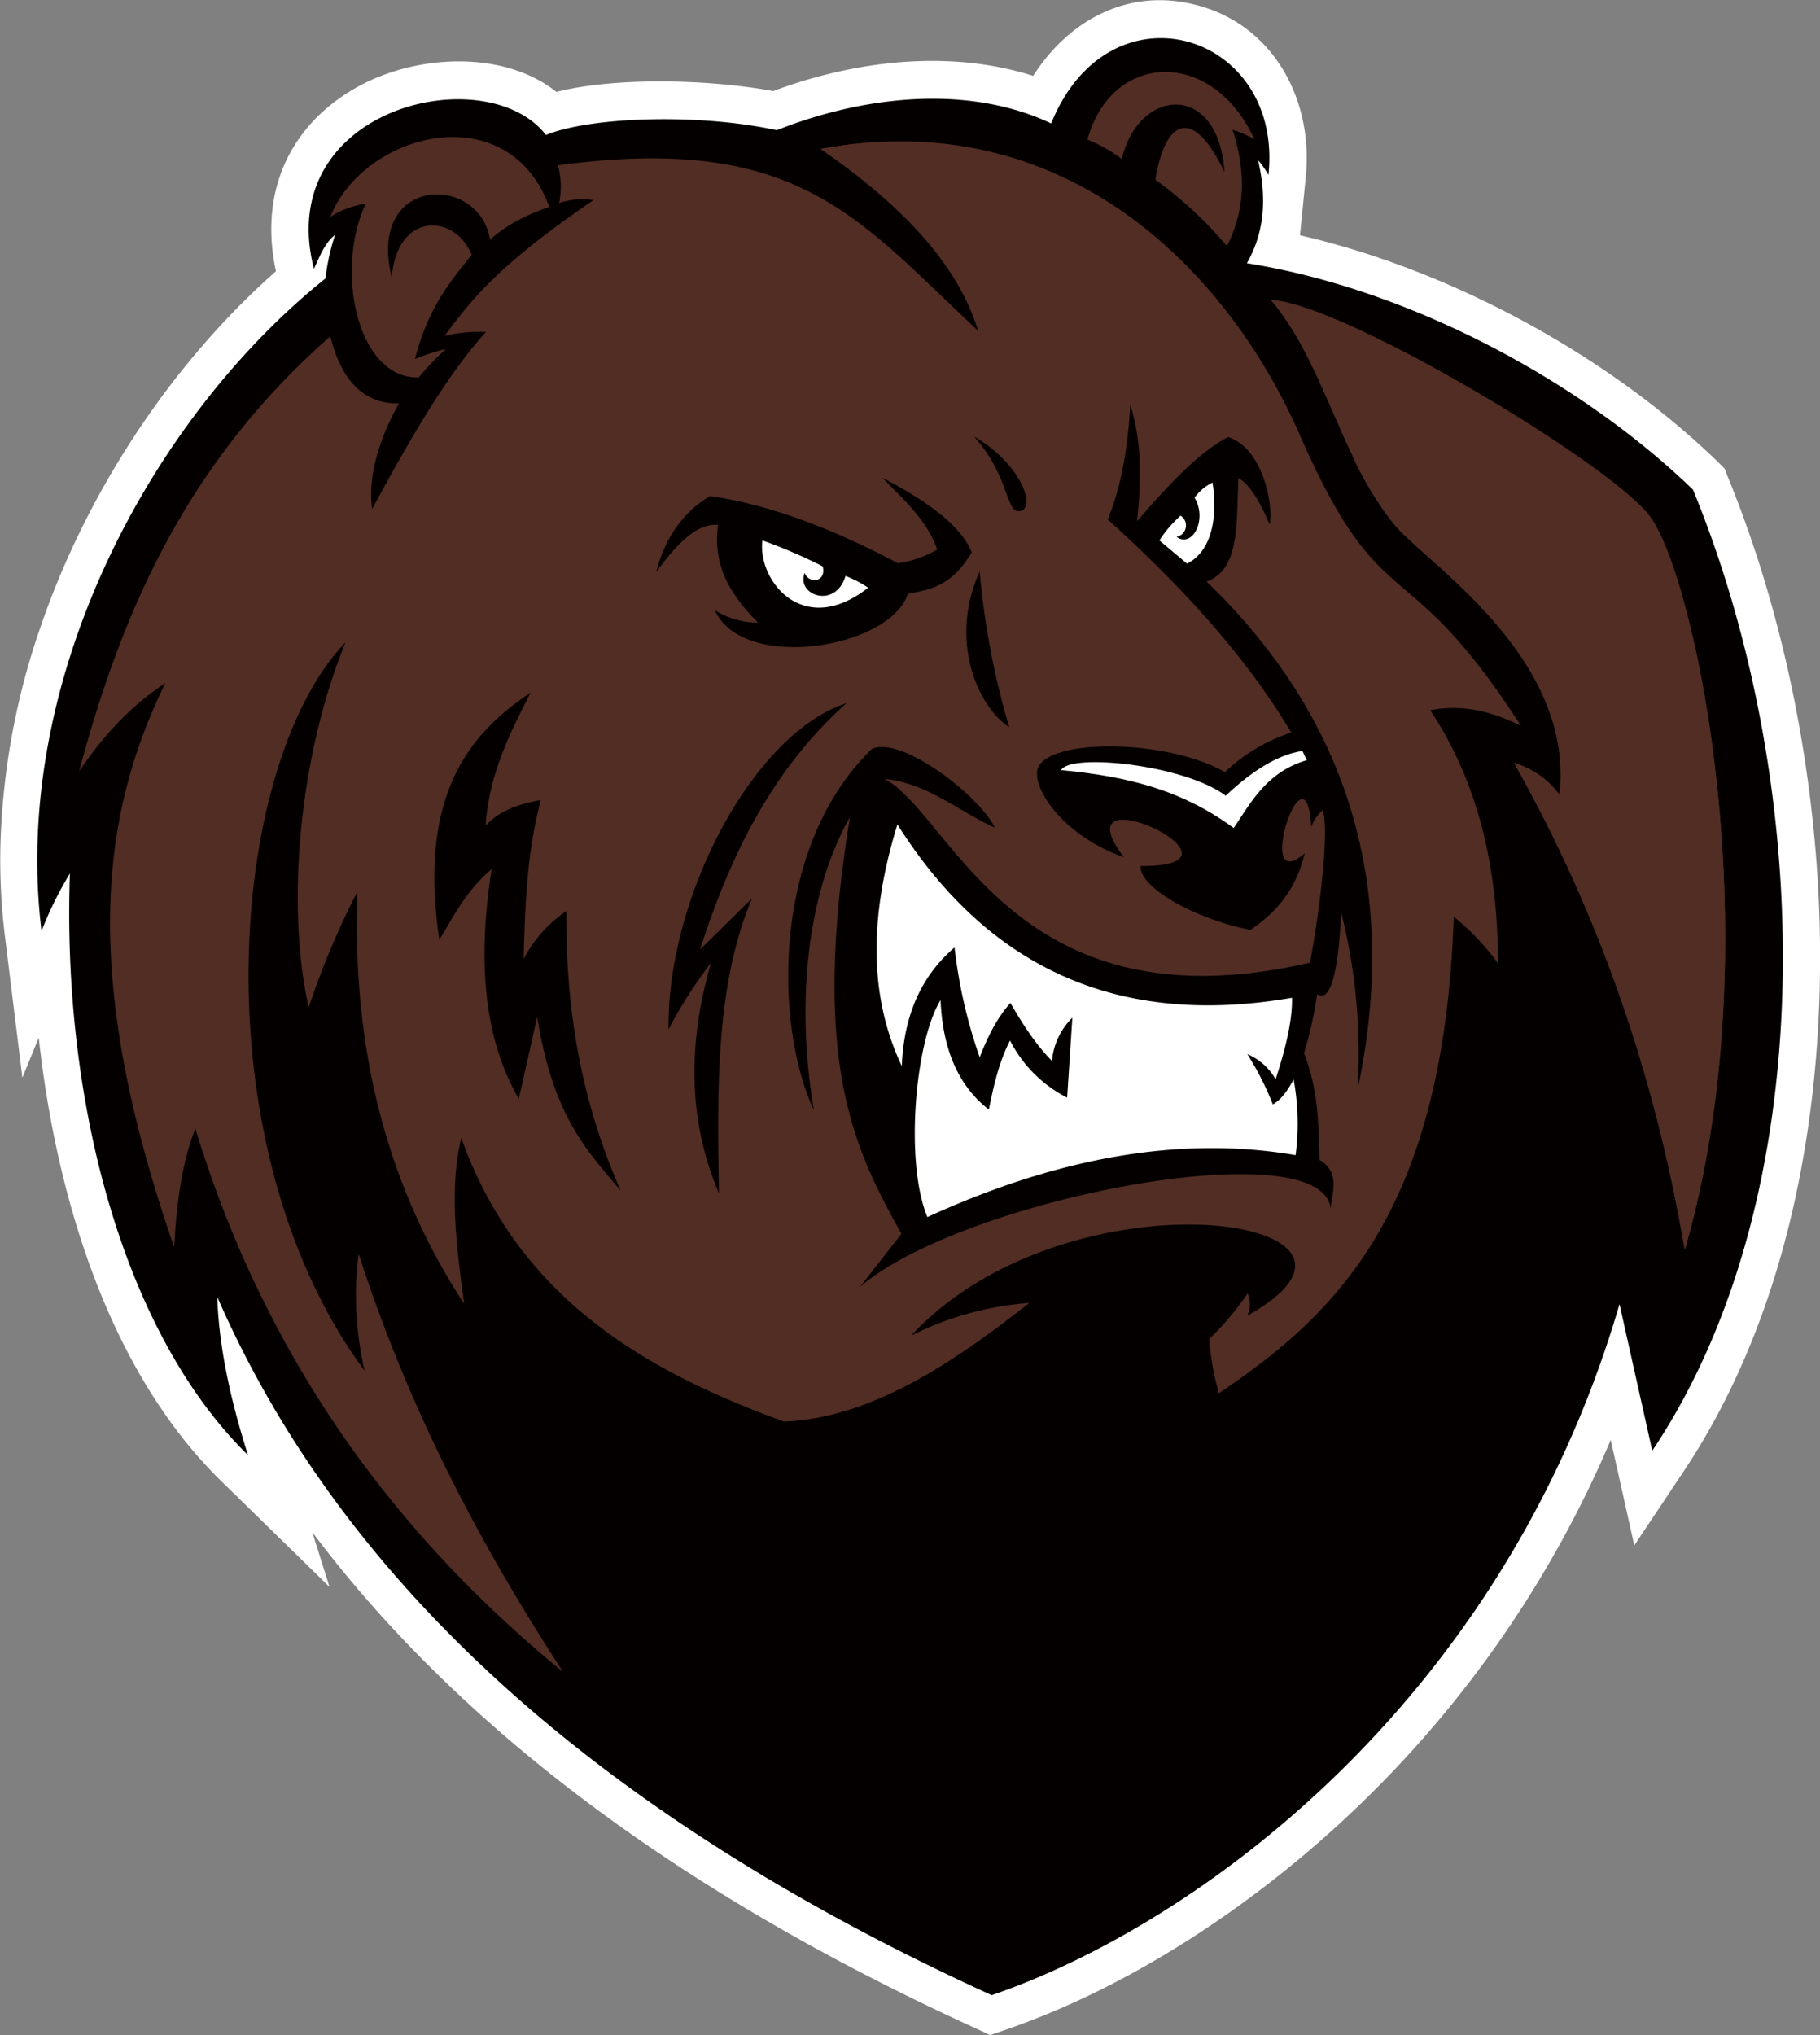 <svg id="Layer_1" data-name="Layer 1" xmlns="http://www.w3.org/2000/svg" viewBox="0 0 455.7 509.5"><rect x="0" y="0" width="455.7" height="509.5" fill="#808080" stroke="none"/><title>bear300_3c</title><path d="M-76.2-189.8c15.7-3.9,39.2-3,54.3-.2,20.3-7.6,44.1-10.5,65.1-3.8,8.5-13.4,23-21.9,39.8-18,20.2,4.6,30.6,24,28.4,43.8L110-153.9c38.2,8.8,77.6,30.4,104.9,57l1.4,1.4.7,1.8c12.8,31.2,20.2,65.6,22.5,99.2,3.4,50.7-4.8,107.3-33.6,150.3l-12.2,18.3-4.8-21.5-1.1-4.9A277.2,277.2,0,0,1,126,238c-24.9,24.3-57,46.2-90.1,57.5l-3.5,1.2-3.4-1.6c-63.6-29-124.5-68.7-166.3-124.3l4.3,13.7-27-26.4C-187.7,131.1-201.3,88-205.8,47l-4.1,10-4.4-35.7A155.4,155.4,0,0,1-215.4-.8,181.5,181.5,0,0,1-205.3-56c11.4-33.2,32.3-65.4,58.9-88.9-3.1-14.2-.2-28.2,10.5-38.8a46.8,46.8,0,0,1,16.1-10.2c13.5-5.2,31.8-5.3,43.6,4.1" transform="translate(215.5 212.8)" style="fill:#fff;fill-rule:evenodd"/><path d="M-21-180.2c-20.4-4.4-47.2-3.2-57.8,1.2-14.9-19.3-68.4-7-58.1,33.5,1.4-2.9,2.6-6.4,5.3-8.5a54.2,54.2,0,0,0-2.4,10.9c-44,35.3-78.8,100.8-71.1,163.4a89,89,0,0,1,7.1-14.4C-200,63-184.6,121-153.4,151.5c-4.4-13.8-7.3-27.2-7.7-39.6,31.9,73,97.4,130.8,193.9,174.8,50.6-17.3,127.9-72.7,157.2-173l8.2,36.7c43-64.2,40.6-166.7,10.2-240.6-28.2-27.3-71.2-50.3-111.7-56.7,3.7-6.5,5.4-14.6,2.8-25.8a24,24,0,0,1,2.6,3.7c3.8-35.7-39.8-49-54.4-12.9C25.8-192.2-.9-188.2-21-180.2" transform="translate(215.5 212.8)" style="fill:#050000;fill-rule:evenodd"/><path d="M-75.8-171.4C-15.4-179.6-.5-157.8,29.4-130,24.3-146.9,9.9-161.8-10-175.5,49.9-186.7,91.2-146.7,110-103.8c20.8,47.4,26.1,27.3,55.3,72.7-6.9-3.4-14.2-5.5-22.7-3.9,12.7,19.2,16.9,40.7,17,63.4a61.8,61.8,0,0,0-11.1-11.7C146,90.2,119.4,116,89.7,136a64.1,64.1,0,0,1-2.4-13.6A71.8,71.8,0,0,0,96.9,111a7.2,7.2,0,0,1-.1,5.6c44-24.5-44.4-37.8-84.2,5a79,79,0,0,1,29.6-8.2C22.4,129,2.3,142.2-19.2,143.1c-35.4-12.9-66.5-31.2-80.8-71-3.1,12.8-1.2,27.1.7,41.5C-117.6,85.6-127.5,51.9-126,10.4a204,204,0,0,0-12.2,29c-5.5-24.3-2.9-61.5,9.2-91.4-29.6,30.9-36.7,126.2,4.8,182.4a83.3,83.3,0,0,1-1.5-29.3c12.6,39.1,30.6,73.1,51.2,104.7-46.9-38.3-76.3-84.2-92.1-136.1-3.6,9.4-4.7,19.5-5.3,29.7-24.4-70.2-17.5-109.8-2.2-141.2-9.1,6-15.9,13.7-21.6,22.1,10.5-38.9,26.2-76.6,62.9-108.9,2.7,10.9,8.3,17,17.2,16.8-5,8.8-7.9,18.6-6.7,26.4,9.4-17.4,18.8-33.7,28.5-44.3a36.4,36.4,0,0,0-10.4,1c6.7-9,13.4-17.7,37.3-34a18.9,18.9,0,0,0-8.6.7,20.2,20.2,0,0,0-.3-9.4" transform="translate(215.5 212.8)" style="fill:#522d24;fill-rule:evenodd"/><path d="M29-131.3c-5.4-16.4-19.7-30.9-39-44.2a111.7,111.7,0,0,1,13.9-1.7,43.3,43.3,0,0,1,13.8,11C28.2-154.1,32.4-126,32.4-126a59,59,0,0,0-3.4-5.3" transform="translate(215.5 212.8)" style="fill:#522d24;fill-rule:evenodd"/><path d="M56.8-177.9c6.1-22.1,31.3-22.9,41.8,0a24.4,24.4,0,0,0-5.5-2.4c3.9,12,2.6,21.2-1.4,29.1a98.5,98.5,0,0,0-17.9-16.6c2.1-13.6,8.7-19.8,17.3-1.9-1.5-22.9-21.6-21.1-25.7-3.3a39.4,39.4,0,0,0-8.7-4.9" transform="translate(215.5 212.8)" style="fill:#522d24;fill-rule:evenodd"/><path d="M-78-161.1c-10.4-28-46.4-18.5-54.8,2.6a22.2,22.2,0,0,1,8.9-3.3c-7.8,16.3-2.3,43.8,13.2,43.5a79.5,79.5,0,0,1,6.8-7.1,46,46,0,0,0-7.7,2.5c3.3-12.9,8.8-19.4,14.2-26.1-4.4-10.6-18.8-10.6-20,5.7-6.4-25.6,21.9-26.2,24.6-9.5,3-2.6,6.6-5.3,14.8-8.2" transform="translate(215.5 212.8)" style="fill:#522d24;fill-rule:evenodd"/><path d="M19.1-75.2a26.6,26.6,0,0,1-9.8,3.4c-15.5-8.2-31.5-14.6-47-16.8-7.7,4.5-11.7,11.9-13.5,19,5.9-7.9,10.3-12.1,15.5-11.8-1.5,10.7,3.6,18,10,24.5A21,21,0,0,1-36.5-60c6.9,15.5,43.8,9.6,48.3-4.1,4.8-1.1,10.6-1.3,16-10.4-2.3-5.9-9.6-12.1-22.4-18.7,5.5,5.6,11.4,10.9,13.8,18.1" transform="translate(215.5 212.8)" style="fill:#050000;fill-rule:evenodd"/><path d="M1.8-65.7a26.2,26.2,0,0,0-5.6-2.9c-2.5,8.4-12.5,4.8-10.2-.8.7,2.7,5.5,2.6,4.5-1.6a130.1,130.1,0,0,0-15.1-6.5c-1.3,9.9,10.1,24.6,26.4,11.9" transform="translate(215.5 212.8)" style="fill:#fff;fill-rule:evenodd"/><path d="M28.4-103.5C39.8-97,44-86,40.1-84.9s-2.5-8.3-11.7-18.6" transform="translate(215.5 212.8)" style="fill:#050000;fill-rule:evenodd"/><path d="M-3.5-36.8C-22.2-20.1-32.7,1.5-40.2,24.9l13-12.8C-36.4,34-35.9,60-35.5,85.9c-7.9-18.5-7.7-37.8-2-57.6A113.2,113.2,0,0,0-48.1,44.9C-48.6,12.5-27.3-29-3.5-36.8" transform="translate(215.5 212.8)" style="fill:#050000;fill-rule:evenodd"/><path d="M-82.7-39.3C-87.9-29.1-93.1-18.8-93.9-6.1c3.1-3.4,7.8-5.4,13.8-6.4-3.6,13.8-3.9,26.8-4.3,39.8A32.8,32.8,0,0,1-73.7,15.3c-.2,30,5.6,51.6,13.6,70-8.2-9.9-16.8-18.1-20.9-43.5l-4.6,20.5c-7.9-13.6-10.8-32.1-6.8-57.5-6.3,5.3-9.4,11.6-13.1,17.7-5.2-35,6.5-51,22.7-61.8" transform="translate(215.5 212.8)" style="fill:#050000;fill-rule:evenodd"/><path d="M61.9-82.8c2.8-7,4.9-15.8,5.6-28.7,3.1,10,2.7,19.6,1.7,29.2C76.7-91,84.4-99.4,92-103.4c8.6,2.8,11.4,16.7,10.4,21.9-2.3-5.3-4.7-9.8-7.8-11.6-.6,10.6.6,22.9-8,25.9C122.7-32.4,135,10.2,124.4,60.1a144.4,144.4,0,0,0-4.1-44.5c-.7,15.7-2.8,22.6-6,20.5a100.1,100.1,0,0,1-3.3,14.8c3.7,9.3,3.6,18,3.9,26.7,5.5,3.3,2.9,8.5,2.8,12.3C115.8,70,25.4,87.3-.2,109.4L10.2,96.1C-1.4,75.1-12.7,53.6-2.7-8.2c-10,17.6-13.9,44.5-9,73.4C-21.7,43.8-22.3-1,2.8-25.3,10-28.7,29.6-13.8,33.6-5.6,24.4-9.7,16.8-16.7,6-17.8c16.9,9,32.5,63.1,106.5,46,2.3-12.1,4.9-32.7,3.2-38.2a11.1,11.1,0,0,0-2.9,4.2c-1.3-22.5-14.6,18-1.6,6.6-2.3,9.5-7.4,15-13.6,19.2C84.8,17.6,69.7,9.7,70.1,4c31.6.2-21.2-24.6-4.2-2.2C49.9-3.8,42.1-16.7,44.6-21,48.7-28,77-27.6,91.2-19.5a43.8,43.8,0,0,1,16.6-9.9c-11.2-18.9-27.3-36.5-46-53.4" transform="translate(215.5 212.8)" style="fill:#050000;fill-rule:evenodd"/><path d="M102.7-137.7c17.4.5,85.6,41.2,95.1,54.4C209.5-67,228.2,24.5,206.4,100,198.5,54.1,183.8,14,163.6-21.8A21.9,21.9,0,0,1,175-13.8c3.8-34.7-33.4-58-41.4-67.7C120.2-97.9,116-122,102.7-137.7" transform="translate(215.5 212.8)" style="fill:#522d24;fill-rule:evenodd"/><path d="M208.9-50.8c8.2,37.2,12.7,98-2.6,150.9C198.5,54.1,183.8,14,163.6-21.8A21.9,21.9,0,0,1,175-13.8c3.8-34.7-33.4-58-41.4-67.7a84.2,84.2,0,0,1-10.5-17.2c5.8,5,17.4,14.2,28.7,19.7,13.9,6.7,37.7,14.8,57.1,28.3" transform="translate(215.5 212.8)" style="fill:#522d24;fill-rule:evenodd"/><path d="M29.8-69.7c-7.6,16.6-1,33.3,7.4,39a198.9,198.9,0,0,1-7.4-39" transform="translate(215.5 212.8)" style="fill:#050000;fill-rule:evenodd"/><path d="M91.4-13.6C81-21.4,52.4-24.3,50.2-20c17,1.6,30.4,5.1,43.2,14.5,4.5-6.7,8.3-14,18.3-17l-1.1-2.3c-6,.9-12.4,4.8-19.2,11.2" transform="translate(215.5 212.8)" style="fill:#fff;fill-rule:evenodd"/><path d="M108,37C65.3,44.4,32.3,30.2,9.2-6.4,1.6,18.2,2.6,37.9,10.3,54.1c.5-12.6,4.8-22.5,13.2-29.7a125.7,125.7,0,0,0,6.3,27.5c1.8-4.6,4.1-9.6,7.7-13.6,3.2,5.6,6.6,10.7,10.4,14.5A17.2,17.2,0,0,1,53,42L51.7,62A32.7,32.7,0,0,1,37.4,47.7c-2.7,5.2-4.1,11.2-5.3,17.3C25.2,59.6,20.6,51.2,20,37.6,13.6,47.9,11,78.2,16.7,91.9q49.8-22.8,92.2-15.5a61.3,61.3,0,0,0-.5-19q-2.4,4.7-5.2,6.3a71.8,71.8,0,0,0-6.4-12.6,14.8,14.8,0,0,1,7.1,6.3c3.2-9.8,4.2-16,4.1-20.4" transform="translate(215.5 212.8)" style="fill:#fff;fill-rule:evenodd"/><path d="M74.8-77.5a29.9,29.9,0,0,1,5.3-6.2,2.9,2.9,0,0,1-1,5.3c3.9,2.9,7.8-4.3,4.5-9.8A12.5,12.5,0,0,1,88.1-92c1.5,9.9-.8,17.6-6.4,20.3l-6.9-5.8" transform="translate(215.5 212.8)" style="fill:#fff;fill-rule:evenodd"/></svg>